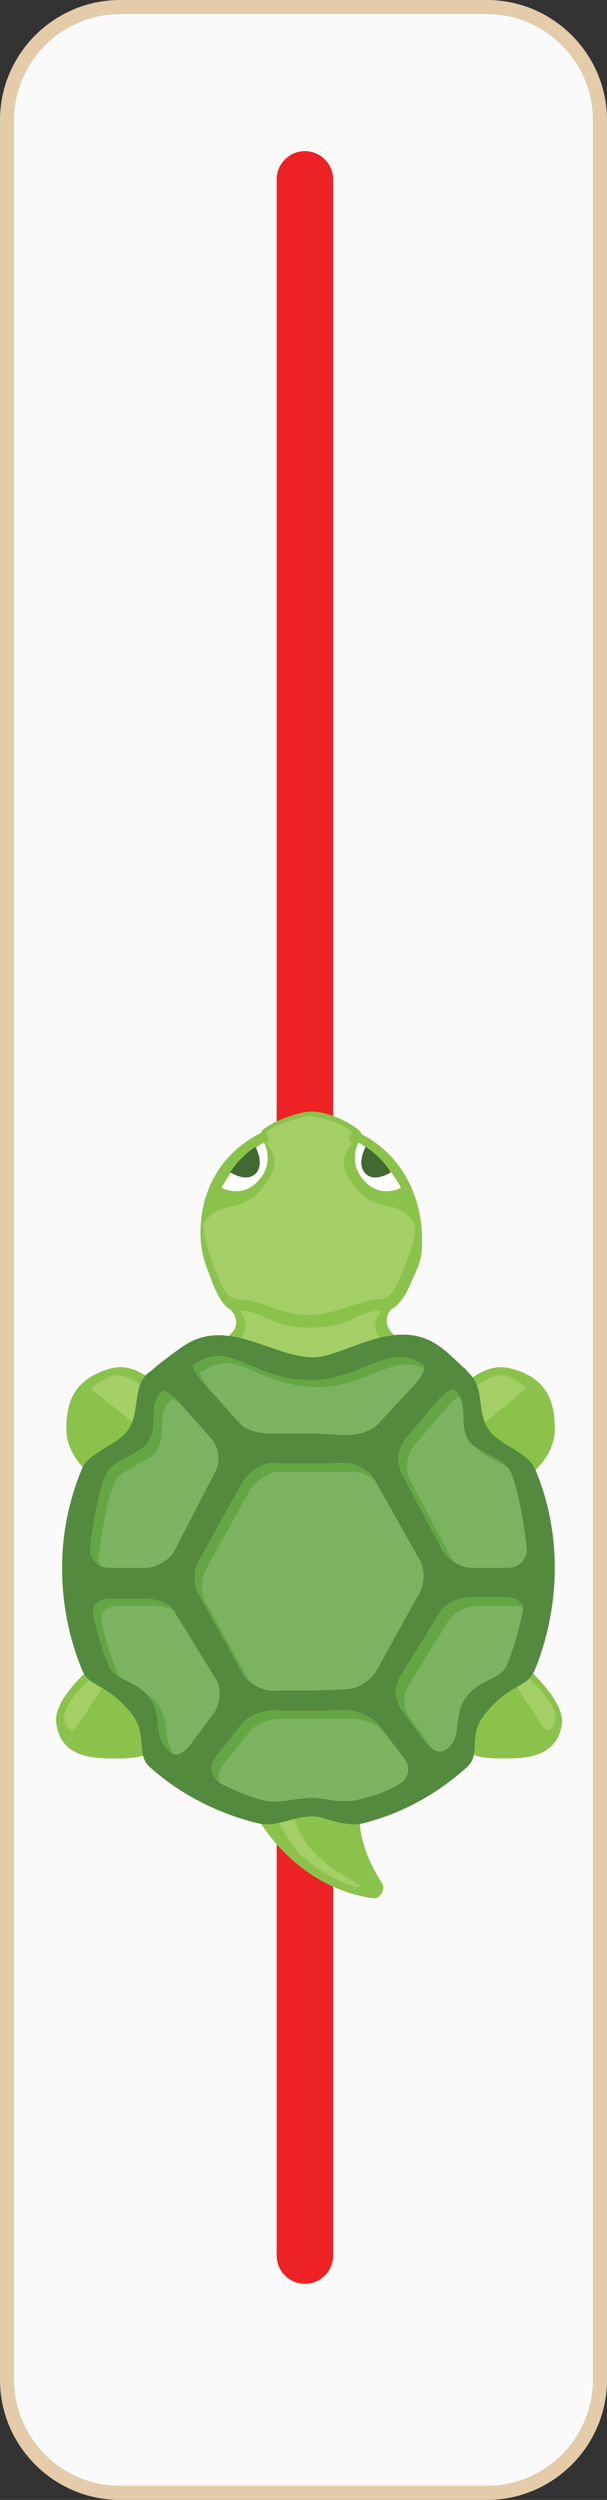<?xml version="1.0" encoding="utf-8"?>
<!-- Generator: Adobe Illustrator 19.2.0, SVG Export Plug-In . SVG Version: 6.00 Build 0)  -->
<svg version="1.1" id="Layer_2" xmlns="http://www.w3.org/2000/svg" xmlns:xlink="http://www.w3.org/1999/xlink" x="0px" y="0px"
	 width="43px" height="177px" viewBox="0 0 43 177" style="enable-background:new 0 0 43 177;" xml:space="preserve">
<rect x="0" y="0" width="43" height="177" fill="#333333" stroke="none"/>
<style type="text/css">
	.st0{fill:#FAFAFA;stroke:#E4CBA9;stroke-miterlimit:10;}
	.st1{fill:#ED2224;}
	.st2{fill:#8BC24C;}
	.st3{fill:#A3CF66;}
	.st4{fill:#64A644;}
	.st5{opacity:0.15;}
	.st6{fill:#FFFFFF;}
	.st7{fill:#538A3E;}
	.st8{fill:#426932;}
</style>
<g id="Layer_1_1_">
	<path class="st0" d="M42.5,168.5c0,4.4-3.6,8-8,8h-26c-4.4,0-8-3.6-8-8V8.5c0-4.4,3.6-8,8-8h26c4.4,0,8,3.6,8,8V168.5z"/>
	<path class="st1" d="M23.6,159.7c0,1.1-0.9,2-2,2l0,0c-1.1,0-2-0.9-2-2v-147c0-1.1,0.9-2,2-2l0,0c1.1,0,2,0.9,2,2V159.7z"/>
	<g>
		<path class="st2" d="M25.6,80.3C25.6,80.3,25.6,80.2,25.6,80.3c2.6,1.3,4.3,4.1,4.3,7.5c0,1.5-0.2,1.7-1,3.5c0,0-0.5,1.1-1.2,1.4
			l0,0l0,0c0,0-1,1.1,0.6,2.1c1.2,0.8-3.9,2.5-6.1,2.7c-2.2-0.2-7.5-1.9-6.3-2.7c1.6-1,0.4-2.1,0.4-2.1l0,0c-0.7-0.3-1.3-2-1.3-2
			c-0.4-1.1-0.8-1.9-0.8-3.4c0-3.3,1.7-5.8,4.3-7.1l0,0c0-0.4,2.3-1.5,3.6-1.5C23.5,78.7,25.6,79.9,25.6,80.3L25.6,80.3z
			 M12.9,100.3c0,0-2.3-4.2-5.1-3.4c-2.8,0.8-3.1,2.7-3.1,4.3c0,2.3,2.4,3.7,2.4,3.7C8.5,102.3,12.9,100.3,12.9,100.3z M36.9,104.9
			c0,0,2.4-1.4,2.4-3.7c0-1.6-0.3-3.6-3.1-4.3c-2.8-0.8-5.1,3.4-5.1,3.4S35.4,102.3,36.9,104.9z M7.1,117.5c0,0-3.5,2.7-3.1,4.6
			c0.4,2.6,3.1,2.4,4.7,2.4c3.3-0.1,2.2-1.7,2.2-1.7S8.8,120,7.1,117.5z M32.9,122.8c0,0-1,1.6,2.2,1.7c1.6,0,4.3,0.2,4.7-2.4
			c0.3-1.8-3.1-4.6-3.1-4.6C35.1,120,32.9,122.8,32.9,122.8z M18.3,128.8c0,0,2.6,4.8,8.1,5.6c0.5,0.1,0.9-0.6,0.7-1
			c-1.8-2.8-1.6-4.6-1.6-4.6l-3.3-1.2L18.3,128.8z"/>
		<path class="st3" d="M16.8,92c-0.6-0.1-0.9-0.6-1.2-1.2c-1.2-2.9-1.3-4-1.1-4.3c1.5-1.8,2.6-0.3,4.4-2.8c1.3-1.8-0.2-2.7,0-2.8
			c0.3-0.2-0.1-0.7,0-0.8c1.2-0.8,3-1.1,3-1.1s1.8,0.2,3,1.1c0.1,0.1-0.3,0.6,0,0.8c0.2,0.2-1.3,1,0,2.8c1.8,2.5,2.9,0.9,4.4,2.8
			c0.2,0.4,0.2,1.4-1.1,4.3c-0.3,0.6-0.5,1-1.2,1.2c-1.7,0-3,1.1-5.2,1.1C19.8,93.1,18.5,92,16.8,92z M22,96.7
			c2.2,0.1,6.3-0.8,5.2-1.7c-1.4-1.2,0-2.2-0.2-2.2c-1.7,0-2.1,1.2-5,1.2s-3.3-1.2-5-1.2c-0.2-0.1,1.1,1-0.2,2.2
			C15.7,95.9,19.8,96.8,22,96.7z M10.9,101.9c0.8-0.9,1.5-1.3,1.5-1.3s-2.8-4-4.7-3.1c-0.6,0.3-0.9,0.5-1.3,0.8L10.9,101.9z
			 M37.3,98.3c-0.3-0.3-0.6-0.5-1.2-0.8c-1.8-0.9-4.7,3.1-4.7,3.1s0.7,0.5,1.5,1.3L37.3,98.3z M7.6,119c-0.7-0.8,0,0.4-0.6-0.6
			c0,0-3.2,2.4-2.3,3.8c0.1,0.1,0.4,0.5,0.7,0.1L7.6,119z M38.5,122.3c0.4,0.4,0.6,0,0.7-0.1c0.9-1.4-2.3-3.8-2.3-3.8
			c-0.6,0.9,0.1-0.2-0.6,0.6L38.5,122.3z M21.1,131.1c1,1.2,3.9,2.7,4.4,2.5c0.3-0.1-2-1.1-3.2-2.4c-1.4-1.4-1.6-3.1-1.6-3.1
			l-1.3,0.3C19.5,128.5,20.3,130.2,21.1,131.1z"/>
		<g id="shell">
			<g>
				<path class="st4" d="M22.2,119.7h-2.9c-0.8,0-1.8-0.6-2.1-1.2l-3.1-5.6c-0.4-0.6-0.4-1.7,0-2.4l3.1-5.6c0.4-0.6,1.3-1.3,2.1-1.3
					h2.9h2.3c0.8,0,1.8,0.6,2.1,1.3l3.1,5.5c0.4,0.6,0.4,1.7,0,2.4l-3.1,5.6c-0.4,0.6-1.3,1.2-2.1,1.2L22.2,119.7"/>
				<path class="st4" d="M22.2,101.5h-2.9c-0.8,0-1.9-0.2-2.4-0.8l-2.6-2.9c-0.5-0.6-0.7-1.1-0.6-1.2c0,0,0.1,0,0.3-0.1
					c2.4-1.6,3.7,1.2,8.1,1.2c3.6,0,5.4-2.7,7.8-1.1c0.2,0.1,0.1,0.1,0.1,0.1c0.2,0.1-0.1,0.7-0.6,1.3l-2.6,2.8
					c-0.5,0.6-1.6,0.8-2.4,0.8L22.2,101.5L22.2,101.5z"/>
				<path class="st4" d="M22.2,127.3c-1.5,0-2.5,0.5-3.8,0.1c-1.4-0.4-2.7-1.1-2.7-1.1c-0.7-0.4-0.9-1.1-0.5-1.8l1.9-2.4
					c0.4-0.6,1.5-1,2.3-1h2.9h2.2c0.8,0,1.8,0.4,2.3,1l1.9,2.5c0.4,0.6,0.2,1.4-0.4,1.7c0,0-1.1,0.7-2.5,1
					C24.4,127.8,22.9,127.3,22.2,127.3z"/>
				<path class="st4" d="M31,99.2c0.5-0.6,1-0.9,1.2-0.8c0,0,0,0,0.1,0.1c0.9,0.9,0.2,2.5,0.9,3.5c0.6,0.9,2.6,1.2,3,2.3
					c0.8,2,1.1,5.3,1.1,5.3c0.1,0.7-0.5,1.4-1.3,1.4h-2.6c-0.8,0-1.7-0.6-2.1-1.3l-2.9-5.5c-0.3-0.7-0.2-1.7,0.3-2.3L31,99.2z"/>
				<path class="st4" d="M15,101.9c0.5,0.6,0.6,1.6,0.3,2.2l-2.9,5.6c-0.3,0.7-1.3,1.3-2.1,1.3H7.7c-0.8,0-1.4-0.7-1.3-1.4
					c0,0,0.3-3.2,1.1-5.2c0.4-1,2.4-1.4,3-2.3c0.7-1,0-2.7,0.9-3.5c0.1-0.1,0.1-0.1,0.1-0.1c0.1-0.1,0.7,0.2,1.2,0.8L15,101.9z"/>
				<path class="st4" d="M15.3,118.9c0.4,0.6,0.3,1.7-0.1,2.3l-1.7,2.3c-0.4,0.6-1.1,0.9-1.4,0.6c0,0,0,0-0.3-0.3
					c-0.9-0.9-0.3-2.4-1.2-3.6c-1-1.3-2.5-1.2-2.9-2.3c-0.7-1.6-1.1-3.6-1.1-3.6c-0.1-0.7,0.4-1.1,1.2-1.1h2.5c0.8,0,1.8,0.3,2.1,1
					L15.3,118.9z"/>
				<path class="st4" d="M31.2,114.1c0.4-0.6,1.3-1,2.1-1h2.5c0.8,0,1.4,0.4,1.2,1.1c0,0-0.4,2.1-1.1,3.7c-0.5,1.1-1.9,0.9-2.9,2.3
					c-0.9,1.2-0.3,2.7-1.2,3.5c-0.3,0.3-0.3,0.2-0.3,0.2c-0.3,0.3-1,0-1.4-0.6l-1.7-2.3c-0.4-0.6-0.5-1.5-0.1-2.2L31.2,114.1z"/>
			</g>
			<g class="st5">
				<path class="st6" d="M22.7,120.3h-2.9c-0.8,0-1.8-0.6-2.1-1.2l-3.1-5.6c-0.4-0.6-0.4-1.7,0-2.4l3.1-5.6c0.4-0.6,1.3-1.3,2.1-1.3
					h2.9H25c0.8,0,1.8,0.6,2.1,1.3l3.1,5.5c0.4,0.6,0.4,1.7,0,2.4l-3.1,5.6c-0.4,0.6-1.3,1.2-2.1,1.2L22.7,120.3"/>
				<path class="st6" d="M22.7,102h-2.9c-0.8,0-1.9-0.2-2.4-0.8l-2.6-2.9c-0.5-0.6-0.7-1.1-0.6-1.2c0,0,0.1,0,0.3-0.1
					c2.4-1.6,3.7,1.2,8.1,1.2c3.6,0,5.4-2.7,7.8-1.1c0.2,0.1,0.1,0.1,0.1,0.1c0.2,0.1-0.1,0.7-0.6,1.3l-2.6,2.8
					c-0.5,0.6-1.6,0.8-2.4,0.8L22.7,102L22.7,102z"/>
				<path class="st6" d="M22.7,127.8c-1.5,0-2.5,0.5-3.8,0.1c-1.4-0.4-2.7-1-2.7-1c-0.7-0.4-0.9-1.1-0.5-1.8l1.9-2.4
					c0.4-0.6,1.5-1,2.3-1h2.9H25c0.8,0,1.8,0.4,2.3,1l1.9,2.5c0.4,0.6,0.2,1.4-0.4,1.7c0,0-1.1,0.7-2.5,1
					C24.9,128.3,23.5,127.8,22.7,127.8z"/>
				<path class="st6" d="M31.6,99.7c0.5-0.6,1-0.9,1.2-0.8c0,0,0,0,0.1,0.1c0.9,0.9,0.2,2.5,0.9,3.5c0.6,0.9,2.6,1.2,3,2.3
					c0.8,2,1.1,5.3,1.1,5.3c0.1,0.7-0.5,1.4-1.3,1.4H34c-0.8,0-1.7-0.6-2.1-1.3l-2.9-5.5c-0.3-0.7-0.2-1.7,0.3-2.3L31.6,99.7z"/>
				<path class="st6" d="M15.6,102.5c0.5,0.6,0.6,1.6,0.3,2.2l-2.9,5.6c-0.3,0.7-1.3,1.3-2.1,1.3H8.3c-0.8,0-1.4-0.7-1.3-1.4
					c0,0,0.3-3.2,1.1-5.2c0.4-1,2.4-1.4,3-2.3c0.7-1,0-2.7,0.9-3.5c0.1-0.1,0.1-0.1,0.1-0.1c0.1-0.1,0.7,0.2,1.2,0.8L15.6,102.5z"/>
				<path class="st6" d="M15.9,119.4c0.4,0.6,0.3,1.7-0.1,2.3l-1.7,2.3c-0.4,0.6-1.1,0.9-1.4,0.6c0,0,0,0-0.3-0.3
					c-0.9-0.9-0.3-2.4-1.2-3.6c-1-1.3-2.5-1.2-2.9-2.3c-0.7-1.6-1.1-3.6-1.1-3.6c-0.1-0.7,0.4-1.1,1.2-1.1h2.5c0.8,0,1.8,0.3,2.1,1
					L15.9,119.4z"/>
				<path class="st6" d="M31.8,114.7c0.4-0.6,1.3-1,2.1-1h2.5c0.8,0,1.4,0.4,1.2,1.1c0,0-0.4,2.1-1.1,3.7c-0.5,1.1-1.9,0.9-2.9,2.3
					c-0.9,1.2-0.3,2.7-1.2,3.5c-0.3,0.3-0.3,0.2-0.3,0.2c-0.3,0.3-1,0-1.4-0.6l-1.7-2.3c-0.4-0.6-0.5-1.5-0.1-2.2L31.8,114.7z"/>
			</g>
			<path class="st7" d="M22.2,128.6c0.7,0,2.2,0.8,3.5,0.5c2.8-0.7,5.3-2.1,7.4-4c1-0.9,0-2.3,1.3-3.8c1.8-2.2,2.9-1.7,3.5-3.1
				c0.9-2.2,1.4-4.7,1.4-7.2s-0.5-4.9-1.4-7c-0.5-1.2-2.6-1.7-3.3-2.8c-0.8-1.2-0.3-2.9-1.3-3.9c-0.1-0.1-0.1-0.1-0.1-0.1
				c-0.1-0.1-0.3-0.4-0.4-0.4c-0.1-0.1-1.1-1.1-1.7-1.5c-3.1-2.2-6.7,0.8-8.9,0.8c-2.9,0-6.1-2.9-9.2-0.8c-0.6,0.4-1.9,1.4-2,1.5
				s-0.3,0.3-0.5,0.4c0,0,0,0-0.1,0.1c-1,1-0.5,2.7-1.3,3.9c-0.7,1.1-2.8,1.6-3.3,2.8c-0.9,2.2-1.4,4.5-1.4,7c0,2.6,0.5,5,1.4,7.2
				c0.5,1.3,1.7,0.9,3.5,3.1c1.2,1.5,0.3,2.9,1.3,3.8c2.1,1.9,4.8,3.3,7.7,4C19.6,129.4,20.7,128.6,22.2,128.6z M22.2,119.7h-2.9
				c-0.8,0-1.8-0.6-2.1-1.2l-3.1-5.6c-0.4-0.6-0.4-1.7,0-2.4l3.1-5.6c0.4-0.6,1.3-1.3,2.1-1.3h2.9h2.3c0.8,0,1.8,0.6,2.1,1.3
				l3.1,5.5c0.4,0.6,0.4,1.7,0,2.4l-3.1,5.6c-0.4,0.6-1.3,1.2-2.1,1.2L22.2,119.7 M22.2,101.5h-2.9c-0.8,0-1.9-0.2-2.4-0.8l-2.6-2.9
				c-0.5-0.6-0.7-1.1-0.6-1.2c0,0,0.1,0,0.3-0.1c2.4-1.6,3.7,1.2,8.1,1.2c3.6,0,5.4-2.7,7.8-1.1c0.2,0.1,0.1,0.1,0.1,0.1
				c0.2,0.1-0.1,0.7-0.6,1.3l-2.6,2.8c-0.5,0.6-1.6,0.8-2.4,0.8L22.2,101.5L22.2,101.5z M22.2,127.3c-1.5,0-2.5,0.5-3.8,0.1
				c-1.4-0.4-2.7-1.1-2.7-1.1c-0.7-0.4-0.9-1.1-0.5-1.8l1.9-2.4c0.4-0.6,1.5-1,2.3-1h2.9h2.2c0.8,0,1.8,0.4,2.3,1l1.9,2.5
				c0.4,0.6,0.2,1.4-0.4,1.7c0,0-1.1,0.7-2.5,1C24.4,127.8,22.9,127.3,22.2,127.3z M31,99.2c0.5-0.6,1-0.9,1.2-0.8c0,0,0,0,0.1,0.1
				c0.9,0.9,0.2,2.5,0.9,3.5c0.6,0.9,2.6,1.2,3,2.3c0.8,2,1.1,5.3,1.1,5.3c0.1,0.7-0.5,1.4-1.3,1.4h-2.6c-0.8,0-1.7-0.6-2.1-1.3
				l-2.9-5.5c-0.3-0.7-0.2-1.7,0.3-2.3L31,99.2z M15,101.9c0.5,0.6,0.6,1.6,0.3,2.2l-2.9,5.6c-0.3,0.7-1.3,1.3-2.1,1.3H7.7
				c-0.8,0-1.4-0.7-1.3-1.4c0,0,0.3-3.2,1.1-5.2c0.4-1,2.4-1.4,3-2.3c0.7-1,0-2.7,0.9-3.5c0.1-0.1,0.1-0.1,0.1-0.1
				c0.1-0.1,0.7,0.2,1.2,0.8L15,101.9z M15.3,118.9c0.4,0.6,0.3,1.7-0.1,2.3l-1.7,2.3c-0.4,0.6-1.1,0.9-1.4,0.6c0,0,0,0-0.3-0.3
				c-0.9-0.9-0.3-2.4-1.2-3.6c-1-1.3-2.5-1.2-2.9-2.3c-0.7-1.6-1.1-3.6-1.1-3.6c-0.1-0.7,0.4-1.1,1.2-1.1h2.5c0.8,0,1.8,0.3,2.1,1
				L15.3,118.9z M31.2,114.1c0.4-0.6,1.3-1,2.1-1h2.5c0.8,0,1.4,0.4,1.2,1.1c0,0-0.4,2.1-1.1,3.7c-0.5,1.1-1.9,0.9-2.9,2.3
				c-0.9,1.2-0.3,2.7-1.2,3.5c-0.3,0.3-0.3,0.2-0.3,0.2c-0.3,0.3-1,0-1.4-0.6l-1.7-2.3c-0.4-0.6-0.5-1.5-0.1-2.2L31.2,114.1z"/>
		</g>
		<g id="eyes">
			<path id="eye_6_" class="st6" d="M25.4,80.9c0,0-0.8,1.4,0.4,2.7c1.2,1.3,2.6,0.5,2.6,0.5S27.4,82,25.4,80.9z"/>
			<path id="eye_7_" class="st6" d="M18.7,80.9c0,0,0.8,1.4-0.4,2.7c-1.2,1.3-2.6,0.5-2.6,0.5S16.7,82,18.7,80.9z"/>
			<path class="st8" d="M18.1,83.1c0.5-0.5,0.3-1.3,0-1.9c-0.8,0.5-1.4,1.2-1.8,1.8C16.8,83.3,17.6,83.6,18.1,83.1z"/>
			<path class="st8" d="M25.9,83.1c-0.5-0.5-0.3-1.3,0-1.9c0.8,0.5,1.4,1.2,1.8,1.8C27.2,83.3,26.4,83.6,25.9,83.1z"/>
		</g>
	</g>
</g>
</svg>
